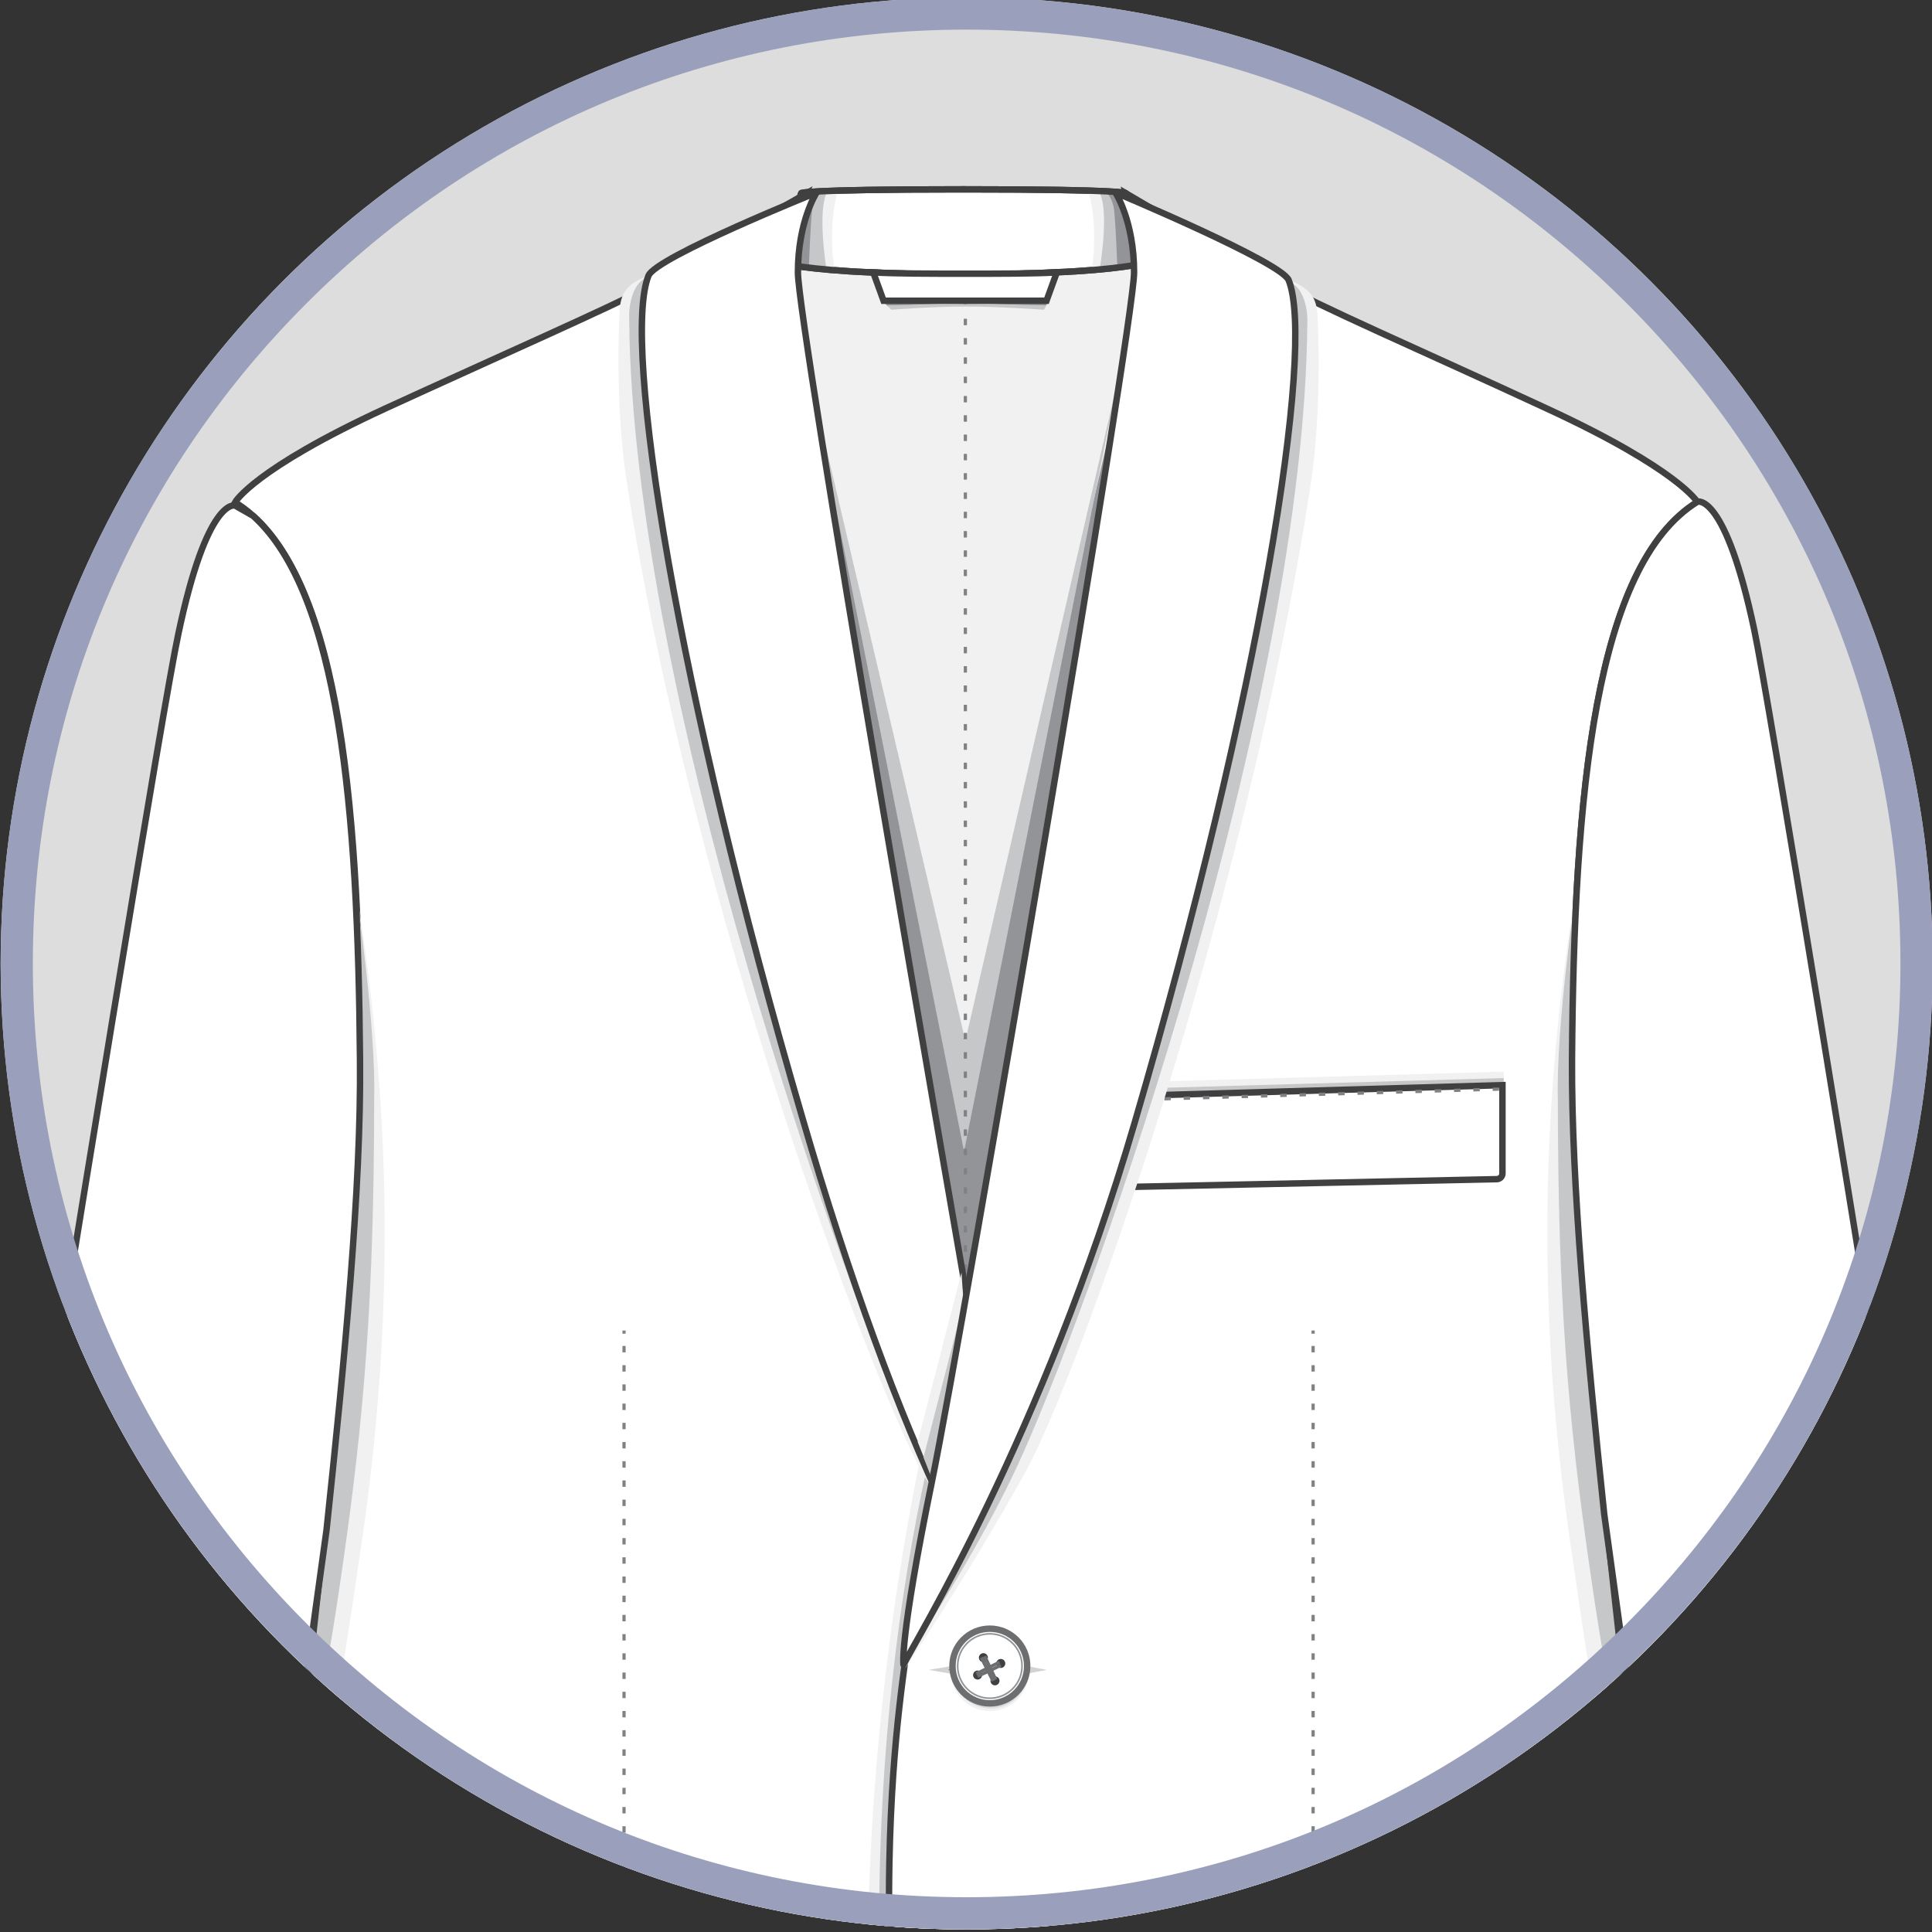 <?xml version="1.0" encoding="utf-8"?>
<!-- Generator: Adobe Illustrator 19.0.0, SVG Export Plug-In . SVG Version: 6.00 Build 0)  -->
<svg version="1.1" id="Layer_1" xmlns="http://www.w3.org/2000/svg" xmlns:xlink="http://www.w3.org/1999/xlink" x="0px" y="0px"
	 viewBox="0 0 300 300" style="enable-background:new 0 0 300 300;" xml:space="preserve">
<rect x="0" y="0" width="300" height="300" fill="#333333" stroke="none"/>
<style type="text/css">
	.st0{clip-path:url(#SVGID_2_);}
	.st1{clip-path:url(#XMLID_3_);}
	.st2{fill:#F1F1F2;stroke:#404041;stroke-miterlimit:10;}
	.st3{fill:#FFFFFF;stroke:#404041;stroke-miterlimit:10;}
	.st4{fill:#929497;}
	.st5{fill:#F1F1F2;}
	.st6{fill:#C5C7C9;}
	.st7{fill:none;stroke:#404041;stroke-miterlimit:10;}
	.st8{fill:none;stroke:#808184;stroke-width:0.5;stroke-miterlimit:10;}
	.st9{fill:none;stroke:#808184;stroke-width:0.5;stroke-miterlimit:10;stroke-dasharray:0.999,1.998;}
	.st10{fill:none;stroke:#808184;stroke-width:0.5;stroke-miterlimit:10;stroke-dasharray:1,2;}
	.st11{fill:#FFFFFF;stroke:#404041;stroke-linejoin:round;stroke-miterlimit:10;}
	.st12{fill:none;stroke:#808184;stroke-width:0.5;stroke-miterlimit:10;stroke-dasharray:0.994,1.989;}
	.st13{fill:none;stroke:#808184;stroke-width:0.5;stroke-miterlimit:10;stroke-dasharray:1.017,2.033;}
	.st14{fill:none;stroke:#808184;stroke-width:0.5;stroke-miterlimit:10;stroke-dasharray:1.018,2.035;}
	.st15{fill:#DBDCDD;}
	.st16{fill:#404041;stroke:#D0D2D3;stroke-width:0.5;stroke-miterlimit:10;}
	.st17{fill:#FFFFFF;stroke:#6D6E70;stroke-miterlimit:10;}
	.st18{fill:#FFFFFF;stroke:#929497;stroke-width:0.25;stroke-miterlimit:10;}
	.st19{fill:#404041;}
	.st20{fill:none;stroke:#6D6E70;stroke-width:0.5;stroke-miterlimit:10;}
	.st21{fill:#FFFFFF;stroke:#6D6E70;stroke-width:0.5;stroke-miterlimit:10;}
	.st22{fill:none;stroke:#6D6E70;stroke-width:0.25;stroke-miterlimit:10;}
	.st23{fill:#9AA0BB;}
</style>
<g>
	<defs>
		<circle id="SVGID_1_" cx="150.1" cy="149.6" r="150"/>
	</defs>
	<use xlink:href="#SVGID_1_"  style="overflow:visible;fill:#DDDDDD;"/>
	<clipPath id="SVGID_2_">
		<use xlink:href="#SVGID_1_"  style="overflow:visible;"/>
	</clipPath>
	<g id="XMLID_254_" class="st0">
		<defs>
			<rect id="XMLID_4044_" x="-13.5" width="327.1" height="300"/>
		</defs>
		<clipPath id="XMLID_3_">
			<use xlink:href="#XMLID_4044_"  style="overflow:visible;"/>
		</clipPath>
		<g class="st1">
			<g>
				<g>
					<polygon class="st2" points="174.4,35.3 184.3,46.4 149.7,224.6 115.5,46.4 125,35.3 					"/>
					<path class="st3" d="M174.8,30c0,0,0.1-0.6-24.9-0.6c-0.1,0-0.2,0-0.3,0c-0.1,0-0.2,0-0.3,0c-25,0-24.9,0.6-24.9,0.6l-3,10.9
						c0,0,4.1,1,13.9,1.4c3.8,0.2,8.8,0.3,14.4,0.3c5.7,0,10.1-0.1,13.9-0.3c9.9-0.4,13.9-1.4,13.9-1.4L174.8,30z"/>
					<g>
						<path class="st4" d="M129.1,29.7c0,0-2.6,2.9-2.4,6.6c0.2,3.7,0.4,4.9,0.4,4.9l-4.5-0.3l2.1-10.8L129.1,29.7z"/>
						<path class="st5" d="M130.1,29.6c-0.7,0-1.3,0-1.8,0.1c-1.5,2.4-1.5,9.3-1.4,11.8c0.8,0.1,1.7,0.1,2.7,0.2
							c-0.2-0.7-0.4-2.3-0.4-5.1C129.2,33.2,129.8,30.7,130.1,29.6z"/>
						<path class="st6" d="M128.5,29.7c-0.4,0-0.7,0-1,0c-0.6,0.5-1.2,1.4-1.4,2.9c-0.3,3.1-0.4,7-0.5,8.8c0.8,0.1,1.7,0.2,2.7,0.2
							C127.9,39,127.1,32,128.5,29.7z"/>
					</g>
					<g>
						<path class="st4" d="M170.1,29.7c0,0,2.6,2.9,2.4,6.6c-0.2,3.7-0.4,4.9-0.4,4.9l4.3,0.2L174.6,30L170.1,29.7z"/>
						<path class="st5" d="M169,29.6c0.7,0,1.3,0,1.8,0.1c1.5,2.4,1.5,9.3,1.4,11.8c-0.8,0.1-1.7,0.1-2.7,0.2
							c0.2-0.7,0.4-2.3,0.4-5.1C169.9,33.2,169.3,30.7,169,29.6z"/>
						<path class="st6" d="M170.6,29.7c0.4,0,0.7,0,1,0c0.6,0.5,1.2,1.4,1.4,2.9c0.3,3.1,0.4,7,0.5,8.8c-0.8,0.1-1.7,0.2-2.7,0.2
							C171.2,39,172.1,32,170.6,29.7z"/>
					</g>
					<path class="st7" d="M174.8,30c0,0,0.1-0.6-24.9-0.6c-0.1,0-0.2,0-0.3,0c-0.1,0-0.2,0-0.3,0c-25,0-24.9,0.6-24.9,0.6l-3,10.9
						c0,0,4.1,1,13.9,1.4c3.8,0.2,8.8,0.3,14.4,0.3c5.7,0,10.1-0.1,13.9-0.3c9.9-0.4,13.9-1.4,13.9-1.4L174.8,30z"/>
					<g>
						<polygon class="st4" points="126.3,63.9 149.9,164.1 173,63.9 157.9,195.1 149.1,221.3 142.2,193.9 						"/>
						<polygon class="st6" points="149.7,178.8 173.6,58.9 149.9,161.6 125.8,58.9 						"/>
					</g>
					<g>
						<g>
							<line class="st8" x1="149.9" y1="44" x2="149.9" y2="44.5"/>
							<line class="st9" x1="149.9" y1="46.5" x2="149.9" y2="198.4"/>
							<line class="st8" x1="149.9" y1="199.4" x2="149.9" y2="199.9"/>
						</g>
					</g>
					<path class="st4" d="M137,46.7l0.9,0.9c0,0,6.5-0.5,12-0.5c5.5,0,12.4,0.5,12.4,0.5l0.6-0.9H137z"/>
					<path class="st6" d="M137.7,47.4l0.7,0.7c0,0,6.1-0.5,11.5-0.5c5.4,0,12.2,0.5,12.2,0.5l0.4-0.7l-12.5-0.2L137.7,47.4z"/>
					<path class="st3" d="M149.9,42.5c-5.7,0-10.4,0-14.3-0.2l1.6,4.4h12.6h0.1h12.6l1.6-4.4C160.4,42.5,155.6,42.5,149.9,42.5z"/>
				</g>
				<path class="st2" d="M162.6,437.7c0-0.7,0-25.3,0-25.3h-25.4v25.3H162.6z"/>
				<g>
					<polygon class="st4" points="150.1,421.8 140.3,443.8 149.9,408.7 159.9,444.2 					"/>
					<polygon class="st6" points="149.9,426.2 140.3,443.8 149.9,418.8 159.9,444.2 					"/>
				</g>
				<path class="st3" d="M163.5,289.1c-2.3-52.5-4.9-38.4-4.9-38.4l-4.5-37.8l-6.7,9c-5.4-27.1-14.2-71.9-15.5-81.1
					c-2.2-14.9-8.8-67.7-8.8-67.7c-4.5-28.7,2-43,2-43s-21.6,12.3-26,15.2c-2.3,1.5-22.2,10.3-39.2,18.1C39.3,72.9,36.5,78,36.5,78
					c15.9,9.8,19.2,45.2,19.5,86.6c0.3,41.5-11.2,112.2-12.6,149c-1.5,38.2-9.3,132-9.3,132s68.2,17.4,86.9,12.3
					c18.6-5.1,20.1-15.6,23.8-25.2l5.5-19.2C150.1,413.5,165.8,341.6,163.5,289.1z"/>
				<g>
					<path class="st5" d="M56.2,239.3c6-41.1,3.4-74.1-0.7-99.9c0.8,5.1,1.2,14.1,1.3,15.4c0.7,8.7,1.4,17.7,1.2,26.4
						c-0.2,18.2-1.5,39.1-4.8,62c-2.8,19.6-4.9,28.3-6.4,31.7c-0.3,2.8-0.6,5.5-0.8,8.2C49.7,282.9,52.3,265.7,56.2,239.3z"/>
					<path class="st6" d="M52.5,222.6c-1.8,17.7-3.9,35.8-5.7,52.3c1.5-3.4,3.6-12.1,6.4-31.7c3.3-22.9,4.9-41.7,4.9-72.4l0-0.1
						c0.3-11.1-2.7-31.8-2.7-30.9C57.1,164.5,54.2,207.9,52.5,222.6z"/>
				</g>
				<path class="st3" d="M55.9,164.6c-0.3-38.9-3.2-72.4-16.6-84.5l-2.8-1.6c0,0-4.3-1.4-8.8,19.9C23.1,119.7-25,422.2-25,422.2
					s8,7,24.6,7.6s25-3.5,25-3.5l26.1-188.7C53.5,211.2,56.1,184.5,55.9,164.6z"/>
				<g>
					<path class="st5" d="M150.1,198c0,0-15.4,46-15.4,109.5S149.9,416,149.9,416l0.1-77.5l3.1-135L150.1,198z"/>
					<path class="st6" d="M152.7,198c0,0-16.2,38-16.2,101.5S149.9,416,149.9,416l2.8-77.5l3.1-135L152.7,198z"/>
				</g>
				<g>
					<path class="st3" d="M244.1,164.6c0.3-41.5,3.6-76.8,19.5-86.6c0,0-2.9-5.1-23.5-14.6c-19.4-9-35.7-16-42.1-19.7
						c-0.4-0.2-0.8-0.4-1.1-0.6c-5.5-3.4-22.1-13.1-22.1-13.1s3.8,14.9-0.6,43.7c0,0-6.6,47.4-8.8,62.3
						c-2.2,14.9-17.3,94.2-19.3,106.1c-0.5,3.1-4.5,7.4-4.8,10c-0.5,5.2-2.8,16.7-3.2,37.2c-1,52.6,11.8,124.3,11.8,124.3l5.7,19.4
						c3.7,9.7,4.9,19.9,23.6,25c18.6,5.1,84.4-12.3,84.4-12.3s-5.4-93.8-6.9-132C255.3,276.8,243.8,206.1,244.1,164.6z"/>
				</g>
				<g>
					<path class="st5" d="M243.8,239.3c-6-41.1-3.4-74.1,0.7-99.9c-0.8,5.1-1.2,14.1-1.3,15.4c-0.7,8.7-1.4,17.7-1.2,26.4
						c0.2,18.2,1.5,39.1,4.8,62c2.8,19.6,4.9,28.3,6.4,31.7c0.3,2.8,0.6,5.5,0.8,8.2C250.2,282.9,247.6,265.7,243.8,239.3z"/>
					<path class="st6" d="M247.5,222.6c1.8,17.7,3.9,35.8,5.7,52.3c-1.5-3.4-3.6-12.1-6.4-31.7c-3.3-22.9-4.9-41.7-4.9-72.4l0-0.1
						c-0.3-11.1,2.7-31.8,2.7-30.9C242.9,164.5,245.7,207.9,247.5,222.6z"/>
				</g>
				<path class="st3" d="M272.4,97.8c-4.5-21.3-8.8-19.9-8.8-19.9l0,0c-15.9,9.8-19.2,45.2-19.5,86.6c-0.1,19.3,2.3,45,5,70.6
					l26.3,190.6c0,0,8.4,4.1,25,3.5c16.6-0.6,24.6-7.6,24.6-7.6S276.9,119.2,272.4,97.8z"/>
			</g>
			<g>
				<polygon class="st5" points="233.5,168.9 233.5,166.4 174.1,168.1 174.1,170.6 				"/>
				<polygon class="st6" points="233.5,169.9 233.5,167.4 174.1,169.1 174.1,171.6 				"/>
				<path class="st3" d="M233.3,168.5v13.7c0,0.5-0.4,0.9-0.9,0.9l-56.8,1.2c-0.5,0-0.9-0.4-0.9-0.9v-13.2L233.3,168.5z"/>
				<line class="st10" x1="174.8" y1="170.8" x2="233.3" y2="169.1"/>
			</g>
			<g>
				<g>
					<g>
						<path class="st5" d="M100.6,42.8c-3.2,1.3-4.3,2.6-4.4,5.8c0,0-0.8,13.5,1.1,26.1c10.1,65.6,37.7,139.2,46,154.1
							c2.1,3.7,3.5,5.6,5.8,1.5c4.6-8.2,5.7-5.5,5.7-5.5l-2.2-7.7L104.1,41.3L100.6,42.8z"/>
						<path class="st6" d="M105.6,42.1c0,0-4.5-0.3-6.4,1.9c-1.2,1.4-1.6,3.9-1.5,5.6c0.5,58.3,33.2,150,45,176.3
							c2,4.5,2.8,9.2,5.2,13.5c2.2,3.9,5.2-5.2,5.2-5.2l-2.9-15.8L111.9,83.7L105.6,42.1z"/>
					</g>
					<path class="st11" d="M126.8,29.9c0,0-24.9,10-26.1,12.9c-4.2,10.4,4.5,64.5,23.9,130.8c7.2,24.8,15.2,46.5,22.2,60.9
						c1,2,8.3-4.7,7.8-7.4c-0.6-2.9-0.6-3.7-1.4-8.2c-5.9-33.4-29.3-168.6-29.3-176.6S126.8,29.9,126.8,29.9z"/>
					<g>
						<polygon class="st5" points="149.3,197.6 142.5,223.9 144.6,229.2 149.9,206.6 						"/>
						<polygon class="st6" points="150.2,200 143.4,226.3 145.5,231.6 150.8,209 						"/>
					</g>
					<g>
						<path class="st5" d="M200.2,43.5c3.2,1.3,4.3,2.6,4.4,5.8c0,0,0.8,13.5-1.1,26.1c-10.1,65.6-36,138.4-44.4,153.4
							c-8.3,15-18.5,30.2-18.5,30.2l10-40.5l46.1-176.4L200.2,43.5z"/>
						<path class="st6" d="M195.1,42.8c0,0,4.5-0.3,6.4,1.9c1.2,1.4,1.6,3.9,1.5,5.6c-0.5,58.3-32.4,149.2-44.2,175.5
							c-6.9,15.5-18.6,32.6-18.6,32.6l9.5-40l37.5-134.8L195.1,42.8z"/>
					</g>
					<path class="st11" d="M173.2,29.9c0,0,25.8,10.8,26.9,13.6c4.2,10.4-4.5,64.5-23.9,130.8c-14.3,48.8-34.3,80.8-35.9,84.2
						c0,0-0.7-3.5,4.4-28.4s31.4-179.8,31.4-187.8S173.2,29.9,173.2,29.9z"/>
				</g>
			</g>
			<g>
				<g>
					<g>
						<g>
							<line class="st8" x1="203.9" y1="206.6" x2="203.9" y2="207.1"/>
							<line class="st12" x1="203.9" y1="209" x2="203.9" y2="312.4"/>
							<line class="st8" x1="203.9" y1="313.4" x2="203.9" y2="313.9"/>
						</g>
					</g>
					<g>
						<path class="st5" d="M195.6,317.6l-1.3,17.7c-0.6,10.1,4.2,13.2,9.2,13.2h54.7l-0.2-4.6L195.6,317.6z"/>
						<path class="st6" d="M195.6,317l-0.6,14.5c-0.6,10.1,2.8,15.7,8.6,15.7h54.6l-0.2-4.6L195.6,317z"/>
						<path class="st3" d="M195.6,321.5v-5.1h61.5l1.5,29.8h-53.7c-7.1,0-9.2-8.4-9.2-15.5v0V321.5z"/>
						<g>
							<g>
								<line class="st8" x1="196.1" y1="319.5" x2="196.6" y2="319.5"/>
								<line class="st13" x1="198.6" y1="319.5" x2="255.6" y2="319.5"/>
								<line class="st8" x1="256.6" y1="319.5" x2="257.1" y2="319.5"/>
							</g>
						</g>
					</g>
				</g>
				<g>
					<g>
						<g>
							<line class="st8" x1="96.9" y1="206.6" x2="96.9" y2="207.1"/>
							<line class="st12" x1="96.9" y1="209" x2="96.9" y2="312.4"/>
							<line class="st8" x1="96.9" y1="313.4" x2="96.9" y2="313.9"/>
						</g>
					</g>
					<g>
						<path class="st5" d="M105.2,317.6l1.3,17.7c0.6,10.1-4.2,13.2-9.2,13.2H42.6l0.2-4.6L105.2,317.6z"/>
						<path class="st6" d="M105.2,317l0.6,14.5c0.6,10.1-2.8,15.7-8.6,15.7H42.6l0.2-4.6L105.2,317z"/>
						<path class="st3" d="M105.2,321.5v-5.1H43.7l-1.5,29.8h53.7c7.1,0,9.2-8.4,9.2-15.5v0V321.5z"/>
						<g>
							<g>
								<line class="st8" x1="104.8" y1="319.5" x2="104.3" y2="319.5"/>
								<line class="st14" x1="102.2" y1="319.5" x2="45.2" y2="319.5"/>
								<line class="st8" x1="44.2" y1="319.5" x2="43.7" y2="319.5"/>
							</g>
						</g>
					</g>
				</g>
			</g>
			<g>
				<g id="XMLID_9193_">
					<circle id="XMLID_9208_" class="st5" cx="153.7" cy="259.7" r="6"/>
					<circle id="XMLID_9207_" class="st15" cx="153.8" cy="259.5" r="5.8"/>
					<polygon id="XMLID_9206_" class="st16" points="161.2,259.3 153.9,257.9 145.7,259.3 153.9,260.7 					"/>
					<circle id="XMLID_9205_" class="st17" cx="153.7" cy="258.7" r="5.8"/>
					<circle id="XMLID_9204_" class="st18" cx="153.7" cy="258.7" r="5"/>
					<circle id="XMLID_9203_" class="st19" cx="152.7" cy="257.4" r="0.7"/>
					<circle id="XMLID_9202_" class="st19" cx="154.5" cy="261" r="0.7"/>
					<line id="XMLID_9201_" class="st20" x1="152.4" y1="257.4" x2="154.2" y2="261"/>
					<line id="XMLID_9200_" class="st20" x1="152.9" y1="257.2" x2="154.6" y2="260.8"/>
					<line id="XMLID_9199_" class="st20" x1="152.4" y1="257.4" x2="154.2" y2="261"/>
					<line id="XMLID_9198_" class="st20" x1="152.9" y1="257.2" x2="154.6" y2="260.8"/>
					<circle id="XMLID_9197_" class="st19" cx="151.8" cy="260.1" r="0.7"/>
					<circle id="XMLID_9196_" class="st19" cx="155.4" cy="258.3" r="0.7"/>
					<line id="XMLID_9195_" class="st20" x1="151.8" y1="260.3" x2="155.4" y2="258.6"/>
					<line id="XMLID_9194_" class="st20" x1="151.6" y1="259.9" x2="155.2" y2="258.1"/>
				</g>
				<g id="XMLID_9177_">
					<circle id="XMLID_9192_" class="st5" cx="153.7" cy="325.3" r="6"/>
					<circle id="XMLID_9191_" class="st15" cx="153.8" cy="325.1" r="5.8"/>
					<polygon id="XMLID_9190_" class="st16" points="161.2,324.9 153.9,323.5 145.7,324.9 153.9,326.3 					"/>
					<circle id="XMLID_9189_" class="st17" cx="153.7" cy="324.3" r="5.8"/>
					<circle id="XMLID_9188_" class="st18" cx="153.7" cy="324.3" r="5"/>
					<circle id="XMLID_9187_" class="st19" cx="152.7" cy="323" r="0.7"/>
					<circle id="XMLID_9186_" class="st19" cx="154.5" cy="326.6" r="0.7"/>
					<line id="XMLID_9185_" class="st20" x1="152.4" y1="323" x2="154.2" y2="326.6"/>
					<line id="XMLID_9184_" class="st20" x1="152.9" y1="322.8" x2="154.6" y2="326.4"/>
					<line id="XMLID_9183_" class="st20" x1="152.4" y1="323" x2="154.2" y2="326.6"/>
					<line id="XMLID_9182_" class="st20" x1="152.9" y1="322.8" x2="154.6" y2="326.4"/>
					<circle id="XMLID_9181_" class="st19" cx="151.8" cy="325.7" r="0.7"/>
					<circle id="XMLID_9180_" class="st19" cx="155.4" cy="323.9" r="0.7"/>
					<line id="XMLID_9179_" class="st20" x1="151.8" y1="325.9" x2="155.4" y2="324.2"/>
					<line id="XMLID_9178_" class="st20" x1="151.6" y1="325.5" x2="155.2" y2="323.7"/>
				</g>
			</g>
			<g>
				<g>
					<g id="XMLID_13410_">
						<path class="st16" d="M318.9,401.3l-4.2,0.3l-4,1.2c-0.3,0.1-0.2,0.5,0.1,0.4l4.2-0.3l4-1.2
							C319.3,401.7,319.2,401.3,318.9,401.3z"/>
						<circle id="XMLID_13422_" class="st5" cx="316.2" cy="402.2" r="3.1"/>
						<circle id="XMLID_13421_" class="st15" cx="316.3" cy="402.1" r="3"/>
						<circle id="XMLID_13420_" class="st21" cx="316.2" cy="401.7" r="3"/>
						<circle id="XMLID_13419_" class="st18" cx="316.2" cy="401.7" r="2.6"/>
						<circle id="XMLID_13418_" class="st19" cx="315.7" cy="401" r="0.4"/>
						<circle id="XMLID_13417_" class="st19" cx="316.6" cy="402.9" r="0.4"/>
						<line id="XMLID_13416_" class="st22" x1="315.6" y1="401" x2="316.5" y2="402.9"/>
						<line id="XMLID_13415_" class="st22" x1="315.8" y1="400.9" x2="316.7" y2="402.8"/>
						<circle id="XMLID_13414_" class="st19" cx="315.2" cy="402.4" r="0.4"/>
						<circle id="XMLID_13413_" class="st19" cx="317.1" cy="401.5" r="0.4"/>
						<line id="XMLID_13412_" class="st22" x1="315.2" y1="402.6" x2="317.1" y2="401.7"/>
						<line id="XMLID_13411_" class="st22" x1="315.1" y1="402.3" x2="317" y2="401.4"/>
					</g>
					<g id="XMLID_13397_">
						<path class="st16" d="M317.6,394.4l-4.2,0.3l-4,1.2c-0.3,0.1-0.2,0.5,0.1,0.4l4.2-0.3l4-1.2
							C318,394.8,317.9,394.4,317.6,394.4z"/>
						<circle id="XMLID_13409_" class="st5" cx="314.9" cy="395.4" r="3.1"/>
						<circle id="XMLID_13408_" class="st15" cx="315" cy="395.2" r="3"/>
						<circle id="XMLID_13407_" class="st21" cx="314.9" cy="394.8" r="3"/>
						<circle id="XMLID_13406_" class="st18" cx="314.9" cy="394.8" r="2.6"/>
						<circle id="XMLID_13405_" class="st19" cx="314.4" cy="394.1" r="0.4"/>
						<circle id="XMLID_13404_" class="st19" cx="315.4" cy="396" r="0.4"/>
						<line id="XMLID_13403_" class="st22" x1="314.3" y1="394.1" x2="315.2" y2="396"/>
						<line id="XMLID_13402_" class="st22" x1="314.5" y1="394" x2="315.4" y2="395.9"/>
						<circle id="XMLID_13401_" class="st19" cx="314" cy="395.5" r="0.4"/>
						<circle id="XMLID_13400_" class="st19" cx="315.8" cy="394.6" r="0.4"/>
						<line id="XMLID_13399_" class="st22" x1="314" y1="395.7" x2="315.8" y2="394.8"/>
						<line id="XMLID_13398_" class="st22" x1="313.9" y1="395.4" x2="315.7" y2="394.5"/>
					</g>
					<g id="XMLID_13384_">
						<path class="st16" d="M320.2,408.2l-4.2,0.3l-4,1.2c-0.3,0.1-0.2,0.5,0.1,0.4l4.2-0.3l4-1.2
							C320.5,408.6,320.5,408.2,320.2,408.2z"/>
						<circle id="XMLID_13396_" class="st5" cx="317.5" cy="409.1" r="3.1"/>
						<circle id="XMLID_13395_" class="st15" cx="317.6" cy="409" r="3"/>
						<circle id="XMLID_13394_" class="st21" cx="317.5" cy="408.6" r="3"/>
						<circle id="XMLID_13393_" class="st18" cx="317.5" cy="408.6" r="2.6"/>
						<circle id="XMLID_13392_" class="st19" cx="317" cy="407.9" r="0.4"/>
						<circle id="XMLID_13391_" class="st19" cx="317.9" cy="409.8" r="0.4"/>
						<line id="XMLID_13390_" class="st22" x1="316.9" y1="407.9" x2="317.8" y2="409.8"/>
						<line id="XMLID_13389_" class="st22" x1="317.1" y1="407.8" x2="318" y2="409.7"/>
						<circle id="XMLID_13388_" class="st19" cx="316.5" cy="409.3" r="0.4"/>
						<circle id="XMLID_13387_" class="st19" cx="318.4" cy="408.4" r="0.4"/>
						<line id="XMLID_13386_" class="st22" x1="316.5" y1="409.4" x2="318.4" y2="408.5"/>
						<line id="XMLID_13385_" class="st22" x1="316.4" y1="409.2" x2="318.3" y2="408.3"/>
					</g>
					<g id="XMLID_13371_">
						<path class="st16" d="M321.5,415.1l-4.2,0.3l-4,1.2c-0.3,0.1-0.2,0.5,0.1,0.4l4.2-0.3l4-1.2
							C321.8,415.4,321.7,415.1,321.5,415.1z"/>
						<circle id="XMLID_13383_" class="st5" cx="318.8" cy="416" r="3.1"/>
						<circle id="XMLID_13382_" class="st15" cx="318.8" cy="415.9" r="3"/>
						<circle id="XMLID_13381_" class="st21" cx="318.8" cy="415.5" r="3"/>
						<circle id="XMLID_13380_" class="st18" cx="318.8" cy="415.5" r="2.6"/>
						<circle id="XMLID_13379_" class="st19" cx="318.3" cy="414.8" r="0.4"/>
						<circle id="XMLID_13378_" class="st19" cx="319.2" cy="416.7" r="0.4"/>
						<line id="XMLID_13377_" class="st22" x1="318.1" y1="414.8" x2="319" y2="416.6"/>
						<line id="XMLID_13376_" class="st22" x1="318.4" y1="414.7" x2="319.3" y2="416.5"/>
						<circle id="XMLID_13375_" class="st19" cx="317.8" cy="416.2" r="0.4"/>
						<circle id="XMLID_13374_" class="st19" cx="319.7" cy="415.3" r="0.4"/>
						<line id="XMLID_13373_" class="st22" x1="317.8" y1="416.3" x2="319.7" y2="415.4"/>
						<line id="XMLID_13372_" class="st22" x1="317.7" y1="416.1" x2="319.6" y2="415.2"/>
					</g>
				</g>
				<g>
					<g id="XMLID_13358_">
						<path class="st16" d="M-18.1,401.3l4.2,0.3l4,1.2c0.3,0.1,0.2,0.5-0.1,0.4l-4.2-0.3l-4-1.2C-18.4,401.7-18.4,401.3-18.1,401.3
							z"/>
						<circle id="XMLID_13370_" class="st5" cx="-15.4" cy="402.2" r="3.1"/>
						<circle id="XMLID_13369_" class="st15" cx="-15.5" cy="402.1" r="3"/>
						<circle id="XMLID_13368_" class="st21" cx="-15.4" cy="401.7" r="3"/>
						<circle id="XMLID_13367_" class="st18" cx="-15.4" cy="401.7" r="2.6"/>
						<circle id="XMLID_13366_" class="st19" cx="-14.9" cy="401" r="0.4"/>
						<circle id="XMLID_13365_" class="st19" cx="-15.8" cy="402.9" r="0.4"/>
						<line id="XMLID_13364_" class="st22" x1="-14.8" y1="401" x2="-15.7" y2="402.9"/>
						<line id="XMLID_13363_" class="st22" x1="-15" y1="400.9" x2="-15.9" y2="402.8"/>
						<circle id="XMLID_13362_" class="st19" cx="-14.4" cy="402.4" r="0.4"/>
						<circle id="XMLID_13361_" class="st19" cx="-16.3" cy="401.5" r="0.4"/>
						<line id="XMLID_13360_" class="st22" x1="-14.4" y1="402.6" x2="-16.3" y2="401.7"/>
						<line id="XMLID_13359_" class="st22" x1="-14.3" y1="402.3" x2="-16.2" y2="401.4"/>
					</g>
					<g id="XMLID_13345_">
						<path class="st16" d="M-16.8,394.4l4.2,0.3l4,1.2c0.3,0.1,0.2,0.5-0.1,0.4l-4.2-0.3l-4-1.2C-17.2,394.8-17.1,394.4-16.8,394.4
							z"/>
						<circle id="XMLID_13357_" class="st5" cx="-14.1" cy="395.4" r="3.1"/>
						<circle id="XMLID_13356_" class="st15" cx="-14.2" cy="395.2" r="3"/>
						<circle id="XMLID_13355_" class="st21" cx="-14.1" cy="394.8" r="3"/>
						<circle id="XMLID_13354_" class="st18" cx="-14.1" cy="394.8" r="2.6"/>
						<circle id="XMLID_13353_" class="st19" cx="-13.6" cy="394.1" r="0.4"/>
						<circle id="XMLID_13352_" class="st19" cx="-14.5" cy="396" r="0.4"/>
						<line id="XMLID_13351_" class="st22" x1="-13.5" y1="394.1" x2="-14.4" y2="396"/>
						<line id="XMLID_13350_" class="st22" x1="-13.7" y1="394" x2="-14.6" y2="395.9"/>
						<circle id="XMLID_13349_" class="st19" cx="-13.2" cy="395.5" r="0.4"/>
						<circle id="XMLID_13348_" class="st19" cx="-15" cy="394.6" r="0.4"/>
						<line id="XMLID_13347_" class="st22" x1="-13.2" y1="395.7" x2="-15" y2="394.8"/>
						<line id="XMLID_13346_" class="st22" x1="-13.1" y1="395.4" x2="-14.9" y2="394.5"/>
					</g>
					<g id="XMLID_13332_">
						<path class="st16" d="M-19.4,408.2l4.2,0.3l4,1.2c0.3,0.1,0.2,0.5-0.1,0.4l-4.2-0.3l-4-1.2C-19.7,408.6-19.7,408.2-19.4,408.2
							z"/>
						<circle id="XMLID_13344_" class="st5" cx="-16.7" cy="409.1" r="3.1"/>
						<circle id="XMLID_13343_" class="st15" cx="-16.7" cy="409" r="3"/>
						<circle id="XMLID_13342_" class="st21" cx="-16.7" cy="408.6" r="3"/>
						<circle id="XMLID_13341_" class="st18" cx="-16.7" cy="408.6" r="2.6"/>
						<circle id="XMLID_13340_" class="st19" cx="-16.2" cy="407.9" r="0.4"/>
						<circle id="XMLID_13339_" class="st19" cx="-17.1" cy="409.8" r="0.4"/>
						<line id="XMLID_13338_" class="st22" x1="-16.1" y1="407.9" x2="-17" y2="409.8"/>
						<line id="XMLID_13337_" class="st22" x1="-16.3" y1="407.8" x2="-17.2" y2="409.7"/>
						<circle id="XMLID_13336_" class="st19" cx="-15.7" cy="409.3" r="0.4"/>
						<circle id="XMLID_13335_" class="st19" cx="-17.6" cy="408.4" r="0.4"/>
						<line id="XMLID_13334_" class="st22" x1="-15.7" y1="409.4" x2="-17.6" y2="408.5"/>
						<line id="XMLID_13333_" class="st22" x1="-15.6" y1="409.2" x2="-17.5" y2="408.3"/>
					</g>
					<g id="XMLID_13319_">
						<path class="st16" d="M-20.7,415.1l4.2,0.3l4,1.2c0.3,0.1,0.2,0.5-0.1,0.4l-4.2-0.3l-4-1.2C-21,415.4-20.9,415.1-20.7,415.1z"
							/>
						<circle id="XMLID_13331_" class="st5" cx="-18" cy="416" r="3.1"/>
						<circle id="XMLID_13330_" class="st15" cx="-18" cy="415.9" r="3"/>
						<circle id="XMLID_13329_" class="st21" cx="-18" cy="415.5" r="3"/>
						<circle id="XMLID_13328_" class="st18" cx="-18" cy="415.5" r="2.6"/>
						<circle id="XMLID_13327_" class="st19" cx="-17.5" cy="414.8" r="0.4"/>
						<circle id="XMLID_13326_" class="st19" cx="-18.4" cy="416.7" r="0.4"/>
						<line id="XMLID_13325_" class="st22" x1="-17.3" y1="414.8" x2="-18.2" y2="416.6"/>
						<line id="XMLID_13324_" class="st22" x1="-17.6" y1="414.7" x2="-18.5" y2="416.5"/>
						<circle id="XMLID_13323_" class="st19" cx="-17" cy="416.2" r="0.4"/>
						<circle id="XMLID_13322_" class="st19" cx="-18.9" cy="415.3" r="0.4"/>
						<line id="XMLID_13321_" class="st22" x1="-17" y1="416.3" x2="-18.9" y2="415.4"/>
						<line id="XMLID_13320_" class="st22" x1="-16.9" y1="416.1" x2="-18.8" y2="415.2"/>
					</g>
				</g>
			</g>
		</g>
	</g>
	<g id="XMLID_1_" class="st0">
		<defs>
			<rect id="XMLID_4932_" x="-13.5" width="327.1" height="300"/>
		</defs>
		<clipPath id="XMLID_4_">
			<use xlink:href="#XMLID_4932_"  style="overflow:visible;"/>
		</clipPath>
	</g>
	<g class="st0">
		<path class="st23" d="M150.1,4.6c38.7,0,75.1,15.1,102.5,42.5c27.4,27.4,42.5,63.8,42.5,102.5s-15.1,75.1-42.5,102.5
			c-27.4,27.4-63.8,42.5-102.5,42.5S75,279.5,47.6,252.1C20.2,224.7,5.1,188.3,5.1,149.6S20.2,74.5,47.6,47.1
			C75,19.7,111.4,4.6,150.1,4.6 M150.1-0.4c-82.8,0-150,67.2-150,150s67.2,150,150,150s150-67.2,150-150S232.9-0.4,150.1-0.4
			L150.1-0.4z"/>
	</g>
</g>
</svg>
